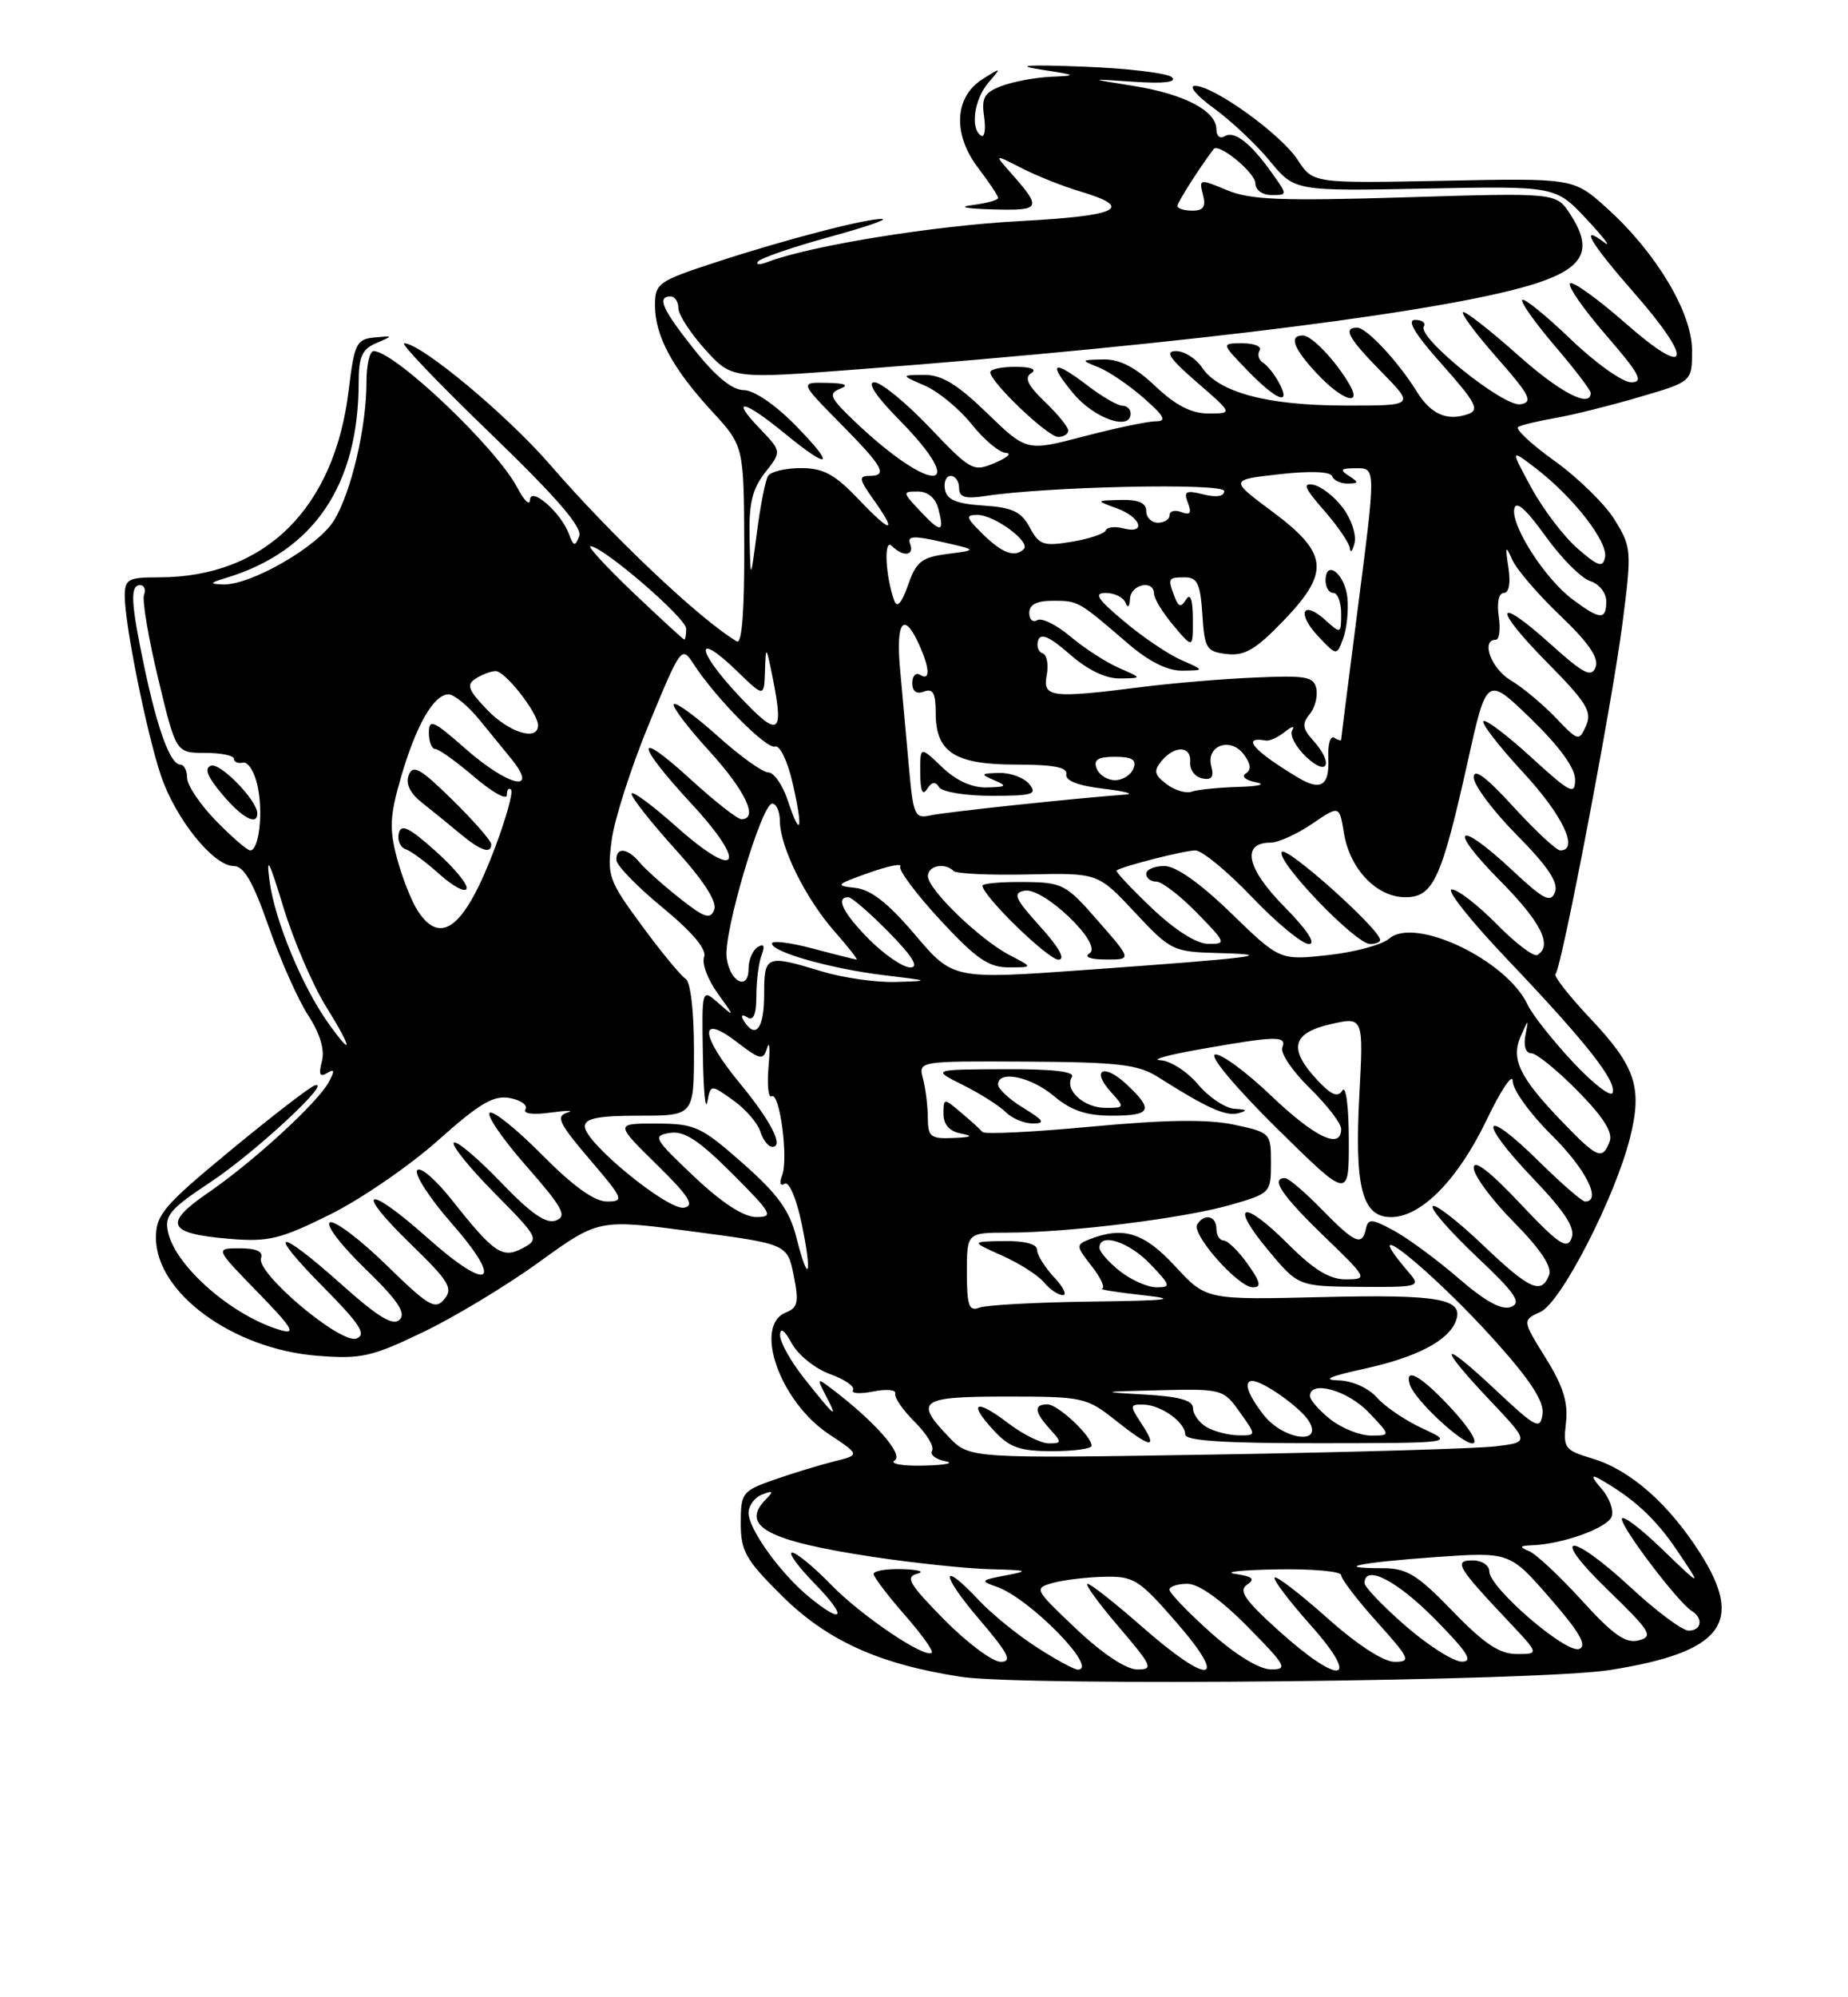 <?xml version="1.0" encoding="UTF-8" standalone="no"?>
<!DOCTYPE svg PUBLIC "-//W3C//DTD SVG 1.1//EN" "http://www.w3.org/Graphics/SVG/1.1/DTD/svg11.dtd" >
<svg xmlns="http://www.w3.org/2000/svg" xmlns:xlink="http://www.w3.org/1999/xlink" version="1.1" viewBox="0 0 237 256">
 <g >
 <path fill="currentColor"
d=" M 206.48 214.05 C 220.92 211.76 223.78 208.01 217.98 198.98 C 213.94 192.68 209.04 188.39 204.23 186.95 C 200.65 185.88 200.45 185.61 200.83 182.35 C 201.13 179.77 200.47 177.66 198.23 174.06 C 195.22 169.22 195.22 169.22 197.56 168.15 C 200.21 166.95 207.16 153.41 209.06 145.77 C 210.65 139.35 209.75 136.68 203.96 130.55 C 201.24 127.67 199.23 125.11 199.49 124.85 C 200.28 124.05 206.76 90.14 208.08 79.87 C 209.28 70.55 209.24 70.13 207.07 66.62 C 205.84 64.62 202.37 61.23 199.37 59.08 C 196.37 56.93 194.27 54.97 194.71 54.72 C 195.14 54.47 197.30 53.95 199.50 53.57 C 201.70 53.19 206.54 51.98 210.25 50.89 C 217.00 48.92 217.00 48.92 217.00 44.91 C 217.00 40.06 212.38 32.35 206.07 26.67 C 201.81 22.83 201.81 22.83 185.10 23.17 C 168.39 23.50 168.39 23.50 166.43 20.50 C 164.28 17.20 155.67 11.00 153.24 11.00 C 152.39 11.00 153.49 12.30 155.68 13.88 C 157.87 15.47 161.10 18.51 162.85 20.63 C 166.03 24.50 166.03 24.50 182.77 24.17 C 199.50 23.84 199.50 23.84 203.50 28.12 C 205.70 30.48 206.71 31.81 205.75 31.08 C 202.47 28.60 203.99 31.18 209.50 37.46 C 217.34 46.38 216.74 48.70 208.48 41.44 C 204.89 38.29 201.68 35.99 201.35 36.32 C 201.01 36.65 203.09 39.64 205.97 42.96 C 210.28 47.94 210.85 49.00 209.19 49.00 C 208.08 49.00 204.60 46.52 201.44 43.48 C 198.28 40.45 195.49 38.18 195.23 38.44 C 194.97 38.69 196.84 41.34 199.38 44.31 C 201.92 47.28 204.00 50.00 204.00 50.36 C 204.00 52.37 200.06 50.32 194.66 45.50 C 191.27 42.48 188.13 40.01 187.67 40.00 C 187.21 40.00 189.11 42.59 191.89 45.75 C 196.24 50.69 196.67 51.54 194.99 51.82 C 192.81 52.17 181.73 43.25 182.60 41.84 C 182.88 41.38 182.38 41.00 181.48 41.00 C 180.36 41.00 181.47 42.83 184.95 46.73 C 189.26 51.57 189.78 52.55 188.29 53.07 C 185.58 54.02 183.51 53.11 181.69 50.18 C 179.29 46.31 175.26 42.00 174.05 42.00 C 172.18 42.00 172.92 43.35 177.21 47.71 C 181.42 52.00 181.42 52.00 172.46 51.98 C 162.52 51.97 156.28 50.30 154.15 47.10 C 153.38 45.95 151.88 45.00 150.82 45.00 C 149.35 45.00 149.99 45.96 153.50 49.00 C 158.12 53.00 158.12 53.00 154.99 53.00 C 152.79 53.00 150.78 51.97 148.18 49.51 C 145.60 47.06 143.60 46.03 141.50 46.07 C 138.58 46.13 138.56 46.15 140.89 47.08 C 142.21 47.61 144.81 49.38 146.68 51.02 C 149.35 53.37 149.68 54.00 148.22 54.00 C 147.20 54.00 143.06 54.87 139.01 55.93 C 131.66 57.86 131.66 57.86 126.58 52.94 C 122.76 49.24 120.76 48.03 118.50 48.05 C 115.50 48.08 115.50 48.08 118.63 49.44 C 120.35 50.19 123.05 52.42 124.63 54.40 C 126.21 56.38 128.18 58.02 129.00 58.05 C 129.82 58.07 129.20 58.65 127.61 59.32 C 124.82 60.52 124.53 60.36 119.21 54.78 C 116.18 51.60 112.99 49.00 112.14 49.00 C 111.16 49.00 112.34 50.80 115.29 53.78 C 124.53 63.17 119.59 63.47 109.72 54.12 C 106.45 51.02 106.18 50.45 107.72 49.84 C 108.95 49.36 108.43 49.12 106.03 49.07 C 102.57 49.00 102.57 49.00 107.78 54.28 C 113.33 59.90 113.93 61.00 111.43 61.00 C 110.12 61.00 110.21 61.48 111.93 63.90 C 115.15 68.42 114.38 68.48 110.15 64.04 C 107.05 60.78 105.61 60.00 102.71 60.00 C 100.74 60.00 98.84 60.45 98.50 61.00 C 98.16 61.55 97.51 64.82 97.07 68.25 C 96.25 74.50 96.25 74.50 96.13 68.88 C 96.03 64.54 96.48 62.66 98.12 60.57 C 100.25 57.87 100.25 57.87 97.44 54.93 C 93.59 50.92 95.37 51.24 100.57 55.50 C 106.52 60.38 107.27 59.87 102.00 54.50 C 99.41 51.86 96.67 50.00 95.38 50.00 C 93.92 50.00 91.78 48.26 89.09 44.87 C 84.94 39.67 84.19 38.00 86.00 38.00 C 86.55 38.00 87.00 38.67 87.00 39.50 C 87.00 40.32 88.54 42.70 90.43 44.79 C 93.85 48.58 93.85 48.58 110.18 47.33 C 152.91 44.06 186.59 39.78 197.19 36.26 C 203.23 34.26 204.32 31.94 201.35 27.41 C 199.57 24.70 199.57 24.70 180.27 25.29 C 164.33 25.78 160.34 25.62 157.35 24.37 C 153.84 22.91 153.75 22.92 154.27 24.93 C 154.68 26.49 154.34 27.00 152.91 27.00 C 151.86 27.00 151.00 26.73 151.00 26.40 C 151.00 25.94 153.80 21.55 155.64 19.11 C 156.29 18.27 161.00 22.14 161.00 23.52 C 161.00 24.35 161.91 25.00 163.07 25.00 C 165.14 25.00 165.14 25.00 163.11 22.16 C 160.37 18.30 158.29 16.70 157.04 17.47 C 156.47 17.83 156.00 17.43 156.00 16.58 C 156.00 14.21 151.89 12.06 145.40 11.02 C 139.50 10.08 139.50 10.08 145.39 10.48 C 149.22 10.74 150.94 10.54 150.31 9.91 C 149.78 9.38 144.65 8.76 138.92 8.54 C 131.69 8.27 130.03 8.38 133.50 8.92 C 138.10 9.62 138.21 9.70 134.82 9.84 C 132.79 9.93 129.93 10.46 128.45 11.02 C 126.22 11.87 125.85 12.52 126.21 14.96 C 126.44 16.58 126.27 17.67 125.82 17.39 C 124.41 16.52 124.92 12.75 126.75 10.61 C 128.48 8.59 128.47 8.59 126.00 10.15 C 122.39 12.43 122.16 17.20 125.43 21.50 C 126.84 23.35 128.00 25.09 128.00 25.37 C 128.00 25.65 126.54 26.05 124.75 26.28 C 122.78 26.52 123.79 26.74 127.31 26.84 C 133.55 27.01 133.68 26.74 129.60 22.12 C 127.50 19.75 127.50 19.75 131.00 21.54 C 132.93 22.53 136.28 23.87 138.45 24.51 C 145.60 26.64 143.56 27.66 130.78 28.34 C 119.82 28.92 103.98 31.48 98.50 33.56 C 97.40 33.98 96.84 33.95 97.24 33.50 C 97.65 33.05 101.70 31.66 106.24 30.41 C 110.79 29.17 113.89 28.12 113.14 28.07 C 111.21 27.97 100.80 30.67 91.75 33.63 C 84.39 36.04 84.00 36.32 84.00 39.13 C 84.00 43.04 86.25 47.23 91.29 52.70 C 95.40 57.16 95.40 57.16 95.45 69.98 C 95.48 78.27 95.15 82.59 94.50 82.21 C 89.83 79.46 78.44 68.69 70.56 59.58 C 65.04 53.20 53.99 44.00 51.84 44.00 C 51.32 44.00 56.30 49.20 62.90 55.56 C 71.41 63.77 74.71 67.59 74.28 68.72 C 73.75 70.10 73.56 70.05 72.95 68.41 C 71.92 65.65 68.01 62.27 67.96 64.10 C 67.94 64.87 67.21 64.15 66.34 62.50 C 63.66 57.39 50.61 45.00 47.91 45.00 C 47.41 45.00 47.00 46.78 47.00 48.95 C 47.00 54.75 45.06 63.04 42.85 66.68 C 40.81 70.05 32.11 75.06 28.55 74.91 C 26.82 74.84 26.89 74.71 29.01 74.07 C 40.28 70.64 46.00 62.17 46.00 48.92 C 46.00 45.74 46.45 44.74 48.25 43.98 C 50.47 43.03 50.46 43.02 48.00 43.26 C 45.71 43.48 45.44 44.04 44.72 50.00 C 42.90 65.19 33.96 74.00 20.37 74.00 C 16.42 74.00 16.00 74.23 16.00 76.41 C 16.00 80.02 18.77 93.78 20.61 99.32 C 22.45 104.88 27.36 111.00 29.97 111.00 C 31.28 111.00 32.45 113.03 34.45 118.75 C 35.94 123.01 38.22 128.13 39.52 130.13 C 41.06 132.51 41.67 134.56 41.28 136.04 C 40.84 137.71 41.02 138.10 41.94 137.54 C 42.91 136.94 42.96 137.21 42.18 138.67 C 40.76 141.32 32.48 148.91 26.66 152.90 C 20.87 156.87 21.47 158.13 29.51 158.79 C 34.42 159.20 35.97 158.82 42.30 155.68 C 46.26 153.72 52.50 149.44 56.16 146.18 C 61.53 141.39 63.32 140.34 65.40 140.74 C 66.82 141.01 67.71 141.66 67.39 142.18 C 67.04 142.75 68.35 142.92 70.65 142.60 C 72.77 142.31 73.71 142.32 72.74 142.61 C 71.25 143.07 71.69 143.99 75.61 148.58 C 79.97 153.68 80.10 154.00 77.84 154.00 C 76.23 154.00 73.49 152.03 69.55 148.05 C 66.31 144.77 63.27 142.33 62.81 142.62 C 62.34 142.91 64.45 145.99 67.50 149.46 C 72.16 154.77 72.77 155.88 71.31 156.43 C 70.05 156.92 68.11 155.57 64.19 151.49 C 61.22 148.40 58.53 146.14 58.20 146.46 C 57.88 146.79 60.23 149.70 63.43 152.93 C 69.07 158.63 69.18 158.84 67.06 159.97 C 64.43 161.37 63.38 160.66 57.90 153.74 C 55.82 151.12 53.84 149.44 53.50 150.01 C 53.15 150.57 55.12 153.61 57.89 156.76 C 64.73 164.56 62.82 165.78 54.87 158.70 C 46.94 151.63 45.24 152.25 52.71 159.49 C 57.56 164.19 58.14 165.13 56.99 166.51 C 55.81 167.93 54.98 167.44 49.58 162.17 C 46.24 158.91 42.97 156.43 42.33 156.67 C 41.68 156.92 43.66 159.54 46.78 162.56 C 50.98 166.62 52.11 168.29 51.26 169.14 C 50.41 169.99 48.53 168.85 43.81 164.64 C 35.49 157.21 34.00 157.42 41.46 164.96 C 46.18 169.73 47.03 171.05 45.72 171.56 C 43.70 172.33 32.78 163.13 33.48 161.25 C 33.78 160.41 32.88 160.00 30.75 160.00 C 27.57 160.00 27.57 160.00 33.03 165.61 C 37.48 170.17 38.03 171.08 36.00 170.49 C 29.89 168.73 22.58 162.40 21.57 158.00 C 21.06 155.81 21.74 155.00 27.02 151.50 C 32.70 147.74 42.85 138.32 40.35 139.13 C 39.72 139.33 34.88 143.06 29.60 147.42 C 21.01 154.51 20.00 155.69 20.00 158.64 C 20.00 165.70 29.83 172.90 40.67 173.77 C 46.28 174.22 47.64 173.92 54.20 170.77 C 58.22 168.85 64.94 164.80 69.14 161.76 C 76.78 156.24 76.78 156.24 88.88 157.85 C 100.97 159.45 100.97 159.45 101.79 163.48 C 102.47 166.88 102.32 167.61 100.80 168.22 C 96.57 169.90 100.02 179.66 106.32 183.83 C 110.32 186.48 110.32 186.48 106.91 187.33 C 105.03 187.80 101.59 188.85 99.25 189.67 C 95.19 191.10 95.00 191.35 95.00 195.23 C 95.00 198.82 95.63 199.93 100.25 204.51 C 106.07 210.29 112.75 213.31 123.23 214.92 C 131.44 216.17 197.45 215.49 206.48 214.05 Z  M 137.00 55.19 C 137.00 54.74 135.65 53.08 134.00 51.50 C 131.81 49.40 131.33 48.41 132.25 47.83 C 133.02 47.34 132.25 47.02 130.25 47.02 C 128.46 47.01 127.00 47.32 127.00 47.71 C 127.00 48.98 134.37 56.00 135.70 56.00 C 136.42 56.00 137.00 55.63 137.00 55.19 Z  M 145.00 53.00 C 145.00 52.45 144.52 52.00 143.93 52.00 C 143.35 52.00 141.39 50.88 139.59 49.50 C 135.03 46.02 134.29 46.38 137.65 50.43 C 140.32 53.64 145.00 55.28 145.00 53.00 Z  M 164.03 49.06 C 163.46 47.99 162.53 46.83 161.98 46.49 C 161.42 46.14 161.23 45.44 161.54 44.93 C 161.86 44.42 160.88 44.00 159.36 44.00 C 156.61 44.00 156.61 44.00 160.00 47.50 C 163.73 51.35 165.65 52.09 164.03 49.06 Z  M 173.05 49.25 C 171.28 46.21 168.22 43.00 167.09 43.00 C 165.26 43.00 165.86 44.64 168.90 47.89 C 172.11 51.33 174.77 52.19 173.05 49.25 Z  M 132.95 211.13 C 130.50 209.56 127.18 206.86 125.56 205.13 C 120.58 199.82 120.57 201.68 125.54 207.50 C 129.33 211.93 129.87 213.00 128.34 213.00 C 127.29 213.00 124.03 210.57 121.10 207.60 C 116.61 203.05 116.06 202.12 117.63 201.71 C 118.66 201.45 117.81 201.18 115.75 201.12 C 113.69 201.05 112.02 201.34 112.04 201.75 C 112.07 202.16 113.85 204.51 116.00 206.96 C 118.15 209.41 119.73 211.60 119.50 211.83 C 118.68 212.65 110.40 207.07 106.55 203.08 C 104.37 200.84 102.14 199.00 101.59 199.00 C 101.04 199.00 102.35 200.80 104.50 203.00 C 108.69 207.29 108.25 208.36 103.78 204.70 C 100.11 201.70 96.00 196.00 96.00 193.91 C 96.00 192.98 96.79 191.91 97.75 191.55 C 99.15 191.01 99.25 191.13 98.25 192.14 C 94.83 195.58 98.38 197.50 111.90 199.54 C 117.18 200.34 123.97 201.05 127.00 201.13 C 131.84 201.25 132.08 201.34 129.00 201.92 C 125.76 202.53 125.67 202.64 127.82 203.38 C 132.02 204.82 141.01 214.00 138.23 214.00 C 137.77 214.00 135.39 212.71 132.95 211.13 Z  M 138.01 208.77 C 132.64 203.69 132.58 203.57 135.01 202.89 C 136.38 202.51 139.35 202.15 141.60 202.10 C 145.41 202.01 146.07 202.42 150.92 208.00 C 157.71 215.81 155.11 216.10 146.46 208.50 C 143.01 205.47 139.87 203.00 139.47 203.00 C 139.08 203.00 140.87 205.47 143.46 208.50 C 147.79 213.57 147.97 214.00 145.83 213.98 C 144.41 213.97 141.35 211.93 138.01 208.77 Z  M 155.23 209.22 C 152.33 206.62 149.97 204.16 149.98 203.75 C 149.99 203.34 151.03 203.00 152.28 203.00 C 153.73 203.00 156.57 205.02 160.00 208.50 C 164.96 213.52 165.22 214.00 162.97 213.97 C 161.47 213.95 158.43 212.08 155.23 209.22 Z  M 164.00 209.02 C 159.65 205.10 158.80 203.87 159.92 203.12 C 161.02 202.39 160.67 202.07 158.42 201.73 C 156.82 201.49 159.21 201.23 163.75 201.15 C 168.29 201.07 172.00 201.40 172.00 201.89 C 172.00 202.38 174.07 205.08 176.59 207.89 C 180.83 212.61 181.00 213.00 178.84 213.00 C 177.42 212.99 174.04 210.80 170.20 207.37 C 166.74 204.29 163.71 201.96 163.47 202.20 C 163.23 202.44 165.31 205.19 168.10 208.32 C 174.65 215.68 171.91 216.15 164.00 209.02 Z  M 180.25 208.39 C 177.36 205.87 175.00 203.41 175.00 202.91 C 175.00 200.46 179.12 202.56 184.00 207.50 C 188.21 211.76 188.99 212.99 187.47 212.98 C 186.38 212.96 183.14 210.90 180.25 208.39 Z  M 186.29 206.50 C 181.75 201.81 180.42 201.00 177.31 201.00 C 170.82 201.00 174.26 200.28 184.06 199.58 C 193.62 198.91 193.62 198.91 198.79 204.85 C 202.58 209.20 203.58 210.95 202.53 211.35 C 200.85 211.99 191.00 203.50 191.00 201.41 C 191.00 200.63 190.04 200.00 188.88 200.00 C 186.38 200.00 186.87 200.83 193.40 207.75 C 197.42 212.00 197.42 212.00 194.51 212.00 C 192.31 212.00 190.33 210.68 186.29 206.50 Z  M 202.88 205.15 C 200.05 202.04 197.00 199.19 196.11 198.82 C 194.79 198.26 194.86 198.13 196.50 198.06 C 200.39 197.92 206.12 195.86 206.68 194.40 C 206.99 193.59 206.40 191.96 205.37 190.79 C 204.15 189.40 204.02 188.95 205.00 189.49 C 209.44 191.97 212.32 194.61 215.14 198.82 C 218.29 203.50 218.29 203.50 213.14 198.54 C 210.31 195.81 208.00 194.08 208.00 194.70 C 208.00 195.90 215.22 205.40 216.95 206.47 C 218.48 207.42 218.23 209.00 216.56 209.00 C 215.76 209.00 212.44 206.53 209.17 203.50 C 201.20 196.12 198.57 196.43 206.25 203.84 C 211.69 209.10 212.08 209.75 210.16 210.25 C 208.49 210.68 206.90 209.57 202.88 205.15 Z  M 114.74 187.18 C 115.93 186.43 112.15 182.15 106.59 177.95 C 104.77 176.57 104.74 176.62 105.97 179.00 C 107.55 182.03 107.09 181.65 103.09 176.61 C 101.39 174.47 100.02 172.00 100.04 171.11 C 100.07 170.09 100.61 170.48 101.54 172.18 C 102.34 173.66 104.55 175.43 106.44 176.12 C 108.34 176.80 109.67 177.72 109.40 178.17 C 109.12 178.61 110.29 178.69 111.99 178.35 C 113.70 178.01 114.96 178.13 114.81 178.62 C 114.66 179.10 115.79 180.74 117.32 182.26 C 118.85 183.78 119.85 185.43 119.54 185.94 C 119.23 186.44 119.99 187.05 121.24 187.29 C 122.48 187.53 121.25 187.78 118.50 187.85 C 115.72 187.92 114.05 187.62 114.74 187.18 Z  M 121.67 184.17 C 117.21 179.52 117.95 179.00 129.11 179.00 C 138.83 179.00 139.36 179.11 143.00 182.00 C 147.62 185.66 148.57 185.80 146.41 182.50 C 144.86 180.14 144.88 180.00 146.63 180.03 C 148.89 180.07 152.00 182.29 152.00 183.86 C 152.00 184.67 156.99 184.99 169.25 184.98 C 186.50 184.96 186.50 184.96 182.50 183.12 C 180.30 182.11 177.64 180.32 176.60 179.14 C 175.47 177.88 173.42 176.97 171.60 176.92 C 169.51 176.87 170.58 176.39 174.87 175.46 C 181.62 173.99 185.73 171.87 186.70 169.34 C 187.80 166.46 184.64 165.89 169.59 166.25 C 154.69 166.61 154.69 166.61 150.72 162.31 C 146.72 157.97 144.05 157.14 139.69 158.86 C 137.97 159.53 137.99 159.72 140.01 162.29 C 141.18 163.78 141.77 165.08 141.32 165.17 C 140.87 165.26 143.20 165.63 146.50 166.00 C 151.31 166.53 150.00 166.70 139.83 166.83 C 132.86 166.92 126.45 167.27 125.58 167.61 C 124.27 168.11 124.00 167.35 124.00 163.11 C 124.00 158.00 124.00 158.00 129.25 157.99 C 137.12 157.98 151.82 156.15 157.75 154.45 C 162.93 152.97 163.00 152.89 163.00 149.05 C 163.00 145.22 162.93 145.15 158.25 144.15 C 154.89 143.44 149.54 143.51 140.00 144.40 C 132.57 145.10 126.28 145.41 126.00 145.09 C 125.72 144.76 124.49 143.64 123.25 142.60 C 121.03 140.71 121.00 140.72 121.00 142.78 C 121.00 144.14 121.77 145.01 123.25 145.29 C 124.88 145.61 124.60 145.77 122.25 145.86 C 119.34 145.99 119.00 145.71 118.99 143.25 C 118.98 141.74 118.70 139.49 118.37 138.25 C 117.77 136.00 117.77 136.00 131.63 136.07 C 143.45 136.14 145.94 136.43 148.50 138.04 C 154.83 142.05 157.19 143.11 158.82 142.68 C 160.05 142.35 159.93 142.20 158.34 142.12 C 157.15 142.05 155.04 140.65 153.65 139.00 C 152.27 137.35 150.09 135.95 148.81 135.89 C 147.54 135.83 149.88 135.19 154.00 134.47 C 163.78 132.75 165.04 132.73 164.45 134.28 C 164.18 134.98 165.77 137.32 167.98 139.48 C 170.19 141.64 172.00 143.99 172.00 144.70 C 172.00 147.40 168.65 145.81 162.99 140.41 C 159.77 137.34 156.54 134.98 155.82 135.16 C 155.07 135.35 158.50 139.44 163.75 144.62 C 173.00 153.73 173.00 153.73 172.98 146.12 C 172.98 141.92 172.61 139.07 172.17 139.76 C 171.57 140.70 170.76 140.37 169.00 138.50 C 165.20 134.46 165.66 132.42 170.61 131.28 C 174.87 130.31 174.87 130.31 174.33 140.40 C 173.70 152.20 174.69 156.00 178.40 156.00 C 182.26 156.00 186.98 151.20 190.64 143.57 C 192.49 139.71 194.00 137.46 194.00 138.57 C 194.00 139.67 196.25 142.79 199.00 145.50 C 203.36 149.80 205.48 154.00 203.28 154.00 C 202.89 154.00 200.20 151.66 197.31 148.81 C 190.09 141.68 189.40 143.47 196.50 150.92 C 200.75 155.37 202.06 157.40 201.54 158.72 C 200.96 160.21 199.88 159.48 194.92 154.22 C 191.02 150.09 189.00 148.54 189.00 149.69 C 189.00 150.65 191.31 153.78 194.14 156.64 C 197.55 160.09 199.07 162.37 198.67 163.42 C 197.68 165.99 196.17 165.30 190.09 159.50 C 186.92 156.48 184.06 154.27 183.74 154.60 C 183.41 154.92 185.93 157.81 189.32 161.02 C 194.35 165.76 195.18 166.97 193.79 167.51 C 192.61 167.97 190.52 166.84 187.05 163.84 C 184.29 161.45 180.55 158.71 178.76 157.73 C 175.92 156.20 175.46 156.17 175.18 157.48 C 174.69 159.77 173.77 159.37 169.50 155.00 C 167.35 152.80 165.24 151.00 164.80 151.00 C 162.90 151.00 164.37 153.19 169.75 158.40 C 175.41 163.87 175.46 163.96 172.62 163.98 C 170.52 163.99 168.51 162.77 165.21 159.47 C 159.38 153.64 157.58 154.17 162.63 160.23 C 166.50 164.87 166.50 164.87 174.40 164.94 C 181.84 165.00 182.22 164.90 180.81 163.25 C 173.43 154.66 183.42 162.58 191.88 172.02 C 196.33 177.00 198.05 179.66 197.82 181.26 C 197.53 183.30 197.00 183.03 191.75 178.10 C 184.64 171.43 184.24 172.26 191.08 179.49 C 196.15 184.85 196.15 184.85 191.83 185.38 C 189.45 185.67 173.29 186.14 155.92 186.43 C 124.33 186.95 124.33 186.95 121.67 184.17 Z  M 140.00 185.31 C 140.00 184.06 135.67 180.00 134.33 180.00 C 132.56 180.00 132.65 180.96 134.65 183.17 C 136.20 184.88 136.19 185.00 134.50 185.00 C 133.50 185.00 131.15 183.83 129.28 182.40 C 125.11 179.22 124.10 179.74 127.44 183.34 C 129.48 185.54 130.77 186.00 134.95 186.00 C 137.73 186.00 140.00 185.69 140.00 185.31 Z  M 186.12 180.51 C 182.29 176.36 180.05 175.09 180.82 177.50 C 181.43 179.41 187.40 185.00 188.82 185.00 C 189.66 185.00 188.54 183.14 186.12 180.51 Z  M 135.17 163.69 C 133.98 162.41 133.00 160.84 133.00 160.19 C 133.00 159.45 131.40 159.03 128.75 159.07 C 124.50 159.14 124.50 159.14 128.51 160.93 C 130.71 161.91 133.13 163.45 133.88 164.36 C 134.63 165.26 135.72 166.00 136.30 166.00 C 136.88 166.00 136.37 164.96 135.17 163.69 Z  M 160.00 162.00 C 158.83 160.35 157.44 159.00 156.93 159.00 C 156.42 159.00 156.00 158.32 156.00 157.50 C 156.00 155.83 154.44 155.48 153.54 156.94 C 152.77 158.19 158.80 165.00 160.67 165.00 C 161.81 165.00 161.66 164.33 160.00 162.00 Z  M 131.25 142.01 C 129.46 140.92 128.00 139.57 128.00 139.01 C 128.00 137.12 132.20 137.99 135.18 140.50 C 137.37 142.34 139.32 143.00 142.58 143.00 C 147.65 143.00 148.00 142.28 144.50 139.00 C 141.56 136.24 139.86 137.08 142.49 139.99 C 144.27 141.95 144.25 142.00 141.78 142.00 C 138.99 142.00 136.46 139.68 137.47 138.04 C 137.90 137.35 135.03 137.01 128.81 137.04 C 119.50 137.08 119.50 137.08 123.50 139.07 C 125.70 140.17 128.16 141.73 128.96 142.53 C 129.77 143.34 131.34 144.00 132.46 144.00 C 134.11 143.99 133.87 143.61 131.25 142.01 Z  M 154.75 182.92 C 153.79 182.36 153.00 181.27 153.00 180.50 C 153.00 179.48 151.28 179.00 146.75 178.74 C 140.93 178.41 141.06 178.37 148.68 178.19 C 156.72 178.00 156.90 178.05 159.00 181.00 C 161.14 184.00 161.14 184.00 158.82 183.97 C 157.54 183.95 155.71 183.48 154.75 182.92 Z  M 162.07 181.37 C 160.03 178.77 159.43 177.00 160.60 177.00 C 161.97 177.00 166.75 180.38 167.84 182.12 C 169.80 185.25 164.60 184.58 162.07 181.37 Z  M 170.63 181.93 C 169.19 180.79 168.00 179.44 168.00 178.93 C 168.00 176.86 172.81 178.19 175.50 181.00 C 178.37 184.00 178.37 184.00 175.82 184.00 C 174.42 184.00 172.08 183.07 170.63 181.93 Z  M 143.63 162.93 C 142.19 161.79 141.00 160.44 141.00 159.93 C 141.00 157.94 144.76 159.15 147.50 162.00 C 150.14 164.76 150.21 165.00 148.32 165.00 C 147.19 165.00 145.08 164.07 143.63 162.93 Z  M 102.14 158.63 C 101.26 155.14 99.78 153.09 95.26 149.10 C 89.89 144.37 89.14 144.03 84.18 144.01 C 78.87 144.00 78.87 144.00 84.18 149.22 C 88.34 153.30 89.12 154.51 87.75 154.79 C 85.71 155.21 75.00 146.46 75.00 144.38 C 75.00 143.34 76.72 143.00 82.00 143.00 C 89.00 143.00 89.00 143.00 89.00 134.56 C 89.00 129.58 88.56 125.84 87.92 125.45 C 87.32 125.08 84.80 122.02 82.32 118.65 C 78.03 112.82 77.84 112.28 78.45 107.66 C 78.80 104.99 80.96 98.29 83.24 92.76 C 87.33 82.87 87.42 82.75 88.95 85.11 C 91.78 89.47 98.29 96.07 99.41 95.69 C 100.02 95.49 101.02 97.58 101.66 100.41 C 103.04 106.43 102.69 107.61 101.02 102.57 C 100.37 100.61 99.25 99.00 98.53 99.00 C 97.81 99.00 94.90 96.92 92.07 94.37 C 89.24 91.83 86.70 89.97 86.42 90.25 C 86.14 90.52 88.19 93.23 90.96 96.26 C 95.60 101.35 97.33 105.00 95.08 105.00 C 94.57 105.00 91.65 102.70 88.58 99.90 C 81.35 93.29 81.40 95.15 88.65 102.99 C 96.03 110.96 94.66 113.01 86.70 105.92 C 83.56 103.13 81.00 101.25 81.00 101.75 C 81.00 102.25 83.52 105.44 86.60 108.85 C 90.25 112.88 91.99 115.58 91.60 116.60 C 91.10 117.90 90.35 117.65 87.15 115.12 C 85.04 113.45 82.73 111.38 82.03 110.54 C 80.49 108.68 78.98 108.53 79.05 110.25 C 79.08 110.94 81.75 113.68 84.99 116.34 C 88.84 119.52 90.67 121.70 90.30 122.67 C 89.99 123.48 90.77 125.57 92.04 127.32 C 94.24 130.37 94.25 130.42 92.17 128.60 C 90.00 126.69 90.00 126.69 90.14 135.10 C 90.21 139.72 90.47 142.48 90.71 141.23 C 91.14 138.97 91.14 138.97 94.01 141.01 C 95.59 142.13 97.16 143.94 97.51 145.03 C 97.85 146.11 98.54 147.00 99.04 147.00 C 100.57 147.00 98.89 143.71 94.86 138.82 C 89.83 132.72 89.59 129.82 94.42 133.50 C 97.54 135.89 97.88 135.96 98.38 134.30 C 98.69 133.31 98.77 134.41 98.56 136.75 C 98.36 139.09 98.54 140.79 98.96 140.52 C 99.99 139.89 101.13 148.49 100.31 150.64 C 99.93 151.63 100.07 152.08 100.64 151.72 C 101.18 151.39 102.13 153.58 102.79 156.74 C 104.21 163.49 103.72 164.91 102.14 158.63 Z  M 89.00 150.79 C 83.85 145.92 83.65 145.57 85.90 145.21 C 87.74 144.91 89.59 146.12 93.89 150.41 C 99.01 155.53 99.27 156.00 96.99 155.99 C 95.37 155.99 92.58 154.18 89.00 150.79 Z  M 200.32 143.75 C 194.87 138.08 193.74 135.76 195.03 132.82 C 196.05 130.52 196.05 130.52 195.62 132.75 C 195.37 134.07 195.68 135.00 196.38 135.00 C 197.04 135.00 199.71 137.17 202.32 139.82 C 205.63 143.17 206.88 145.16 206.43 146.32 C 205.50 148.74 204.88 148.48 200.32 143.75 Z  M 201.72 136.13 C 199.12 133.35 196.51 130.05 195.92 128.79 C 193.25 123.06 181.45 117.43 178.15 120.31 C 177.24 121.10 173.71 122.05 170.31 122.42 C 164.12 123.09 164.12 123.09 157.88 117.04 C 153.89 113.17 150.81 111.00 149.32 111.00 C 148.05 111.00 147.00 111.45 147.00 112.00 C 147.00 112.55 147.58 113.00 148.30 113.00 C 149.01 113.00 151.35 114.80 153.50 117.00 C 157.25 120.84 157.31 121.00 154.95 120.98 C 153.43 120.96 150.69 119.22 147.69 116.37 C 145.05 113.85 143.02 111.69 143.19 111.57 C 144.01 111.01 151.92 109.00 153.30 109.00 C 154.15 109.00 157.43 111.70 160.58 115.00 C 163.73 118.30 167.01 121.00 167.86 121.00 C 168.84 121.00 167.64 119.18 164.68 116.18 C 159.84 111.27 159.16 108.00 162.97 108.00 C 163.93 108.00 166.31 106.92 168.25 105.61 C 171.77 103.21 171.77 103.21 172.35 106.75 C 173.10 111.39 176.55 115.00 180.23 115.00 C 183.81 115.00 184.87 112.70 188.24 97.57 C 190.67 86.64 190.67 86.64 196.34 92.13 C 199.98 95.66 202.00 98.43 202.00 99.91 C 202.00 101.96 201.41 101.66 196.37 97.06 C 193.28 94.23 190.52 92.15 190.24 92.43 C 189.96 92.71 192.26 95.68 195.36 99.03 C 200.41 104.48 202.56 109.00 200.10 109.00 C 199.61 109.00 196.91 106.49 194.10 103.42 C 190.59 99.57 189.00 98.40 189.00 99.64 C 189.00 100.63 191.49 103.96 194.54 107.04 C 198.50 111.04 199.89 113.12 199.42 114.34 C 198.87 115.78 197.99 115.33 193.93 111.53 C 186.89 104.95 185.54 105.97 192.28 112.78 C 197.63 118.18 199.15 121.17 197.17 122.40 C 196.71 122.68 194.36 120.91 191.96 118.46 C 189.55 116.01 186.95 114.00 186.18 114.00 C 185.41 114.00 188.62 118.05 193.33 122.99 C 203.46 133.64 207.32 138.53 206.81 140.06 C 206.61 140.67 204.31 138.91 201.72 136.13 Z  M 177.00 120.48 C 177.00 119.12 164.92 108.32 164.38 109.20 C 163.65 110.38 173.85 121.00 175.72 121.00 C 176.42 121.00 177.00 120.76 177.00 120.48 Z  M 42.04 131.05 C 38.75 126.43 35.24 117.94 34.58 113.00 C 34.11 109.52 34.51 110.25 36.33 116.24 C 37.63 120.50 40.09 126.23 41.80 128.99 C 45.22 134.49 45.36 135.72 42.04 131.05 Z  M 95.40 130.85 C 94.96 130.13 95.13 129.96 95.85 130.40 C 96.63 130.89 97.00 130.01 97.00 127.64 C 97.00 125.73 97.30 123.38 97.67 122.42 C 98.13 121.23 97.97 120.90 97.17 121.39 C 96.53 121.79 96.00 123.03 96.00 124.14 C 96.00 127.11 93.56 125.85 93.18 122.69 C 92.80 119.44 97.68 103.00 99.03 103.00 C 99.56 103.00 100.01 104.01 100.02 105.25 C 100.05 108.57 103.29 115.12 106.97 119.32 C 108.75 121.34 110.05 122.99 109.85 122.99 C 109.66 122.98 107.14 122.35 104.25 121.58 C 101.36 120.81 99.00 120.52 99.00 120.93 C 99.00 122.04 106.64 124.19 113.50 125.01 C 119.30 125.70 119.35 125.73 114.91 125.86 C 112.38 125.94 108.11 125.33 105.41 124.51 C 98.21 122.33 98.00 122.41 98.00 127.50 C 98.00 131.83 96.90 133.26 95.40 130.85 Z  M 117.36 119.82 C 113.90 115.75 111.69 114.01 109.67 113.80 C 107.06 113.52 107.19 113.38 111.40 111.88 C 113.91 110.99 115.73 110.62 115.46 111.06 C 115.19 111.50 117.50 114.59 120.59 117.93 C 125.18 122.88 126.79 124.00 129.36 123.99 C 132.50 123.99 132.50 123.99 129.50 122.43 C 125.69 120.46 119.00 114.00 119.00 112.30 C 119.00 110.95 121.18 110.52 122.30 111.64 C 122.66 111.99 126.96 112.19 131.88 112.08 C 140.81 111.88 140.81 111.88 145.54 116.94 C 150.17 121.89 150.41 122.00 156.39 122.16 C 164.07 122.36 160.86 122.77 139.36 124.31 C 122.22 125.54 122.22 125.54 117.36 119.82 Z  M 133.40 118.76 C 130.14 115.15 129.84 114.46 131.39 114.16 C 133.83 113.69 141.51 121.06 139.74 122.18 C 138.99 122.66 139.82 122.98 141.83 122.98 C 145.16 123.00 145.16 123.00 140.83 118.05 C 136.69 113.30 136.27 113.09 131.25 113.05 C 128.36 113.02 126.00 113.24 126.00 113.52 C 126.00 114.82 134.41 123.00 135.74 123.00 C 136.69 123.00 135.85 121.47 133.40 118.76 Z  M 111.53 120.47 C 108.15 117.08 107.10 115.00 108.79 115.00 C 109.23 115.00 111.57 117.03 114.00 119.50 C 117.06 122.62 117.90 124.00 116.74 124.00 C 115.82 124.00 113.48 122.41 111.53 120.47 Z  M 53.58 116.75 C 52.77 115.51 51.57 112.47 50.91 109.99 C 49.91 106.21 49.99 104.55 51.43 99.60 C 53.37 92.93 55.63 89.00 57.53 89.00 C 58.24 89.00 60.02 90.46 61.48 92.25 C 62.94 94.04 64.78 96.29 65.57 97.26 C 69.21 101.74 65.23 100.84 59.64 95.92 C 55.58 92.34 55.00 92.09 55.00 93.92 C 55.00 95.06 55.37 96.00 55.82 96.00 C 56.27 96.00 58.52 97.61 60.82 99.58 C 63.12 101.55 65.00 102.60 65.00 101.91 C 65.00 101.23 65.24 100.91 65.54 101.21 C 65.84 101.50 64.92 104.82 63.51 108.58 C 59.65 118.83 56.58 121.36 53.58 116.75 Z  M 55.84 109.07 C 52.45 106.04 51.42 105.55 51.14 106.81 C 50.94 107.70 51.33 108.61 52.01 108.84 C 52.69 109.06 54.65 110.51 56.37 112.06 C 58.09 113.60 59.65 114.43 59.84 113.90 C 60.03 113.37 58.23 111.20 55.84 109.07 Z  M 63.00 108.21 C 63.00 107.78 60.77 105.22 58.04 102.54 C 53.93 98.50 52.96 97.94 52.42 99.34 C 51.99 100.46 52.58 101.67 54.14 102.90 C 55.44 103.92 57.62 105.70 59.00 106.85 C 61.64 109.05 63.00 109.51 63.00 108.21 Z  M 27.70 105.21 C 25.67 103.12 24.00 100.65 24.00 99.71 C 24.00 98.77 23.60 98.00 23.12 98.00 C 21.85 98.00 20.20 93.52 18.51 85.50 C 16.77 77.25 16.66 75.00 17.97 75.00 C 18.50 75.00 18.73 75.56 18.47 76.25 C 18.22 76.94 19.03 81.78 20.29 87.00 C 22.57 96.50 22.57 96.50 26.29 96.50 C 28.33 96.50 30.00 96.84 30.00 97.25 C 30.00 97.66 30.52 97.89 31.17 97.75 C 31.81 97.61 32.65 98.95 33.03 100.72 C 33.78 104.14 33.22 109.00 32.09 109.00 C 31.71 109.00 29.74 107.29 27.70 105.21 Z  M 33.00 104.25 C 32.98 102.59 28.27 97.74 27.07 98.14 C 26.16 98.45 26.58 99.54 28.48 101.79 C 31.03 104.83 33.01 105.90 33.00 104.25 Z  M 116.56 98.25 C 116.23 94.54 115.72 88.91 115.43 85.75 C 114.87 79.67 115.90 78.30 117.84 82.55 C 119.26 85.68 119.33 87.32 118.00 86.50 C 117.45 86.16 117.00 86.63 117.00 87.55 C 117.00 88.62 117.54 89.01 118.50 88.64 C 119.65 88.20 120.00 88.84 120.00 91.38 C 120.00 96.43 122.45 98.00 130.33 98.00 C 135.13 98.00 136.93 98.35 136.75 99.25 C 136.59 100.06 138.27 100.71 141.50 101.09 C 144.25 101.42 145.54 101.76 144.36 101.84 C 137.72 102.33 121.19 104.09 119.33 104.51 C 117.31 104.96 117.12 104.53 116.56 98.25 Z  M 120.43 100.89 C 120.81 101.51 123.83 102.00 127.18 102.00 C 132.46 102.00 133.08 101.81 132.00 100.50 C 131.32 99.67 129.57 99.03 128.13 99.07 C 125.76 99.13 125.70 99.23 127.50 100.00 C 129.23 100.74 129.10 100.87 126.55 100.93 C 124.65 100.98 122.62 100.05 120.80 98.31 C 118.00 95.63 118.00 95.63 118.02 99.06 C 118.03 101.37 118.31 102.05 118.89 101.14 C 119.49 100.20 119.96 100.12 120.43 100.89 Z  M 149.60 100.50 C 148.03 99.31 147.92 98.80 148.97 97.53 C 150.68 95.48 152.81 95.59 152.64 97.71 C 152.56 98.65 153.25 99.58 154.17 99.77 C 155.39 100.02 155.71 99.60 155.34 98.20 C 154.64 95.53 157.85 94.41 159.54 96.73 C 160.44 97.95 160.50 98.69 159.75 99.15 C 159.16 99.52 159.76 100.02 161.09 100.27 C 162.44 100.53 161.44 100.79 158.83 100.86 C 156.26 100.94 153.56 101.21 152.83 101.47 C 152.10 101.73 150.65 101.30 149.60 100.50 Z  M 166.51 99.69 C 160.76 96.25 159.08 94.33 162.36 94.92 C 162.83 95.00 163.92 94.49 164.80 93.79 C 165.67 93.08 166.09 93.00 165.72 93.60 C 165.36 94.21 166.17 95.75 167.53 97.03 C 170.34 99.66 171.04 97.81 168.36 94.85 C 167.05 93.40 166.97 92.74 167.94 91.57 C 168.62 90.76 169.01 89.29 168.82 88.30 C 168.52 86.73 167.54 86.55 160.99 86.84 C 156.87 87.01 150.35 87.56 146.50 88.05 C 134.79 89.54 133.69 89.40 134.24 86.53 C 134.50 85.18 134.26 83.92 133.70 83.73 C 133.15 83.55 132.90 82.79 133.15 82.05 C 133.47 81.10 134.64 81.62 137.18 83.85 C 139.47 85.86 141.80 86.99 143.63 86.96 C 146.50 86.92 146.50 86.92 143.50 85.61 C 141.85 84.89 139.05 83.08 137.27 81.58 C 135.49 80.08 133.58 79.14 133.02 79.49 C 132.46 79.83 132.00 79.42 132.00 78.56 C 132.00 77.49 132.95 77.00 135.04 77.00 C 138.28 77.00 138.31 77.02 144.62 82.45 C 147.33 84.79 149.73 85.99 151.62 85.96 C 154.50 85.92 154.50 85.92 151.50 84.60 C 149.85 83.88 146.54 81.65 144.16 79.64 C 140.72 76.77 140.23 76.00 141.82 76.00 C 142.93 76.00 144.06 76.56 144.34 77.25 C 144.64 78.00 144.87 77.80 144.92 76.75 C 145.01 74.88 148.00 74.25 148.00 76.11 C 148.00 76.71 149.12 78.55 150.50 80.18 C 153.00 83.15 153.00 83.15 152.98 79.33 C 152.97 76.85 152.67 75.97 152.12 76.83 C 151.45 77.90 151.15 77.83 150.64 76.50 C 149.73 74.12 149.79 74.00 151.95 74.00 C 153.56 74.00 153.94 74.82 154.20 78.75 C 154.48 83.14 154.71 83.52 157.35 83.83 C 159.64 84.09 161.06 83.25 164.66 79.50 C 170.61 73.29 170.34 70.90 163.10 65.52 C 157.70 61.50 157.70 61.50 164.10 60.78 C 168.01 60.34 170.63 60.44 170.83 61.03 C 171.02 61.56 171.92 61.99 172.83 61.98 C 174.27 61.97 174.30 61.84 173.00 61.00 C 171.79 60.22 171.93 60.03 173.75 60.02 C 176.51 60.00 176.51 59.55 174.00 79.00 C 172.90 87.53 172.00 94.64 172.00 94.81 C 172.00 94.98 171.60 94.87 171.10 94.56 C 170.61 94.26 170.27 95.42 170.35 97.15 C 170.52 100.69 169.42 101.42 166.51 99.69 Z  M 172.80 76.61 C 172.49 73.56 170.00 71.60 170.00 74.42 C 170.00 75.29 170.45 76.00 171.00 76.00 C 171.55 76.00 172.00 77.19 172.00 78.65 C 172.00 81.25 171.95 81.27 169.99 79.49 C 167.05 76.83 166.25 78.57 169.04 81.54 C 171.43 84.08 171.43 84.08 172.26 81.83 C 172.72 80.59 172.96 78.24 172.80 76.61 Z  M 172.24 65.12 C 171.17 63.68 169.46 62.34 168.44 62.14 C 167.01 61.86 167.31 62.58 169.80 65.42 C 171.56 67.43 173.05 69.62 173.12 70.28 C 173.18 70.95 173.45 70.65 173.71 69.62 C 173.98 68.59 173.32 66.56 172.24 65.12 Z  M 140.64 98.50 C 140.21 97.38 140.80 97.00 143.00 97.00 C 145.20 97.00 145.79 97.38 145.36 98.50 C 145.05 99.33 143.98 100.00 143.00 100.00 C 142.02 100.00 140.95 99.33 140.64 98.50 Z  M 199.49 91.97 C 197.84 90.25 195.26 88.10 193.75 87.20 C 191.24 85.71 189.87 82.00 191.83 82.00 C 192.28 82.00 192.46 80.65 192.21 79.00 C 191.95 77.23 192.22 76.00 192.86 76.00 C 193.53 76.00 193.75 74.73 193.45 72.75 C 193.02 69.97 193.09 69.82 193.94 71.74 C 194.48 72.97 197.25 76.20 200.10 78.91 C 203.74 82.38 205.08 84.34 204.63 85.51 C 204.10 86.89 203.11 86.39 198.86 82.56 C 191.67 76.10 191.40 77.82 198.48 84.98 C 203.46 90.02 204.21 91.22 203.41 93.01 C 202.50 95.05 202.40 95.02 199.49 91.97 Z  M 62.45 90.95 C 60.02 88.41 59.78 87.75 61.02 86.97 C 61.83 86.45 62.98 86.02 63.56 86.02 C 64.78 86.00 69.00 91.39 69.00 92.96 C 69.00 95.05 65.30 93.92 62.45 90.95 Z  M 94.65 89.06 C 89.21 83.24 89.10 80.77 94.51 86.01 C 98.00 89.39 98.00 89.39 98.11 85.95 C 98.21 82.67 98.26 82.72 99.12 87.00 C 100.57 94.30 99.86 94.63 94.65 89.06 Z  M 81.22 75.97 C 77.77 72.68 75.30 70.00 75.72 70.01 C 77.32 70.02 88.00 79.22 88.00 80.58 C 88.00 81.36 87.89 81.98 87.75 81.97 C 87.61 81.95 84.68 79.25 81.22 75.97 Z  M 201.68 76.83 C 198.16 74.21 193.78 67.40 194.20 65.22 C 194.41 64.11 195.69 65.22 198.19 68.70 C 200.21 71.52 202.80 74.12 203.94 74.48 C 205.08 74.84 206.00 75.99 206.00 77.07 C 206.00 79.51 205.20 79.46 201.68 76.83 Z  M 114.69 77.00 C 113.54 73.81 113.32 68.92 114.37 69.97 C 115.82 71.42 117.31 71.25 116.72 69.71 C 116.32 68.68 117.15 68.63 120.80 69.46 C 125.37 70.50 125.37 70.50 121.52 71.00 C 118.19 71.43 117.50 71.98 116.45 75.00 C 115.64 77.31 115.04 77.99 114.69 77.00 Z  M 202.30 70.29 C 200.54 68.76 197.88 65.25 196.38 62.50 C 193.67 57.50 193.67 57.50 197.07 60.11 C 201.82 63.77 206.25 69.49 205.84 71.44 C 205.56 72.80 204.95 72.60 202.30 70.29 Z  M 126.02 68.44 C 123.87 66.32 123.78 66.00 125.36 66.00 C 127.52 66.00 132.21 69.45 131.30 70.37 C 130.16 71.51 128.54 70.92 126.02 68.44 Z  M 132.06 67.60 C 130.97 65.58 129.84 65.04 126.12 64.80 C 122.68 64.58 121.43 64.06 121.19 62.75 C 121.00 61.79 121.34 61.00 121.93 61.00 C 122.52 61.00 123.00 61.70 123.00 62.55 C 123.00 63.72 123.77 63.97 126.25 63.59 C 134.28 62.35 157.00 61.87 157.00 62.94 C 157.00 63.63 156.01 63.79 154.34 63.37 C 152.07 62.80 151.77 62.97 152.35 64.46 C 152.85 65.77 152.63 66.07 151.51 65.64 C 150.68 65.32 150.00 65.50 150.00 66.03 C 150.00 66.56 149.32 67.00 148.50 67.00 C 147.68 67.00 147.00 66.33 147.00 65.50 C 147.00 64.46 146.01 64.02 143.75 64.08 C 140.50 64.16 140.50 64.16 143.25 65.16 C 146.36 66.30 147.05 68.51 144.05 67.72 C 142.97 67.44 141.96 67.56 141.80 67.99 C 141.63 68.41 139.68 69.07 137.45 69.44 C 133.81 70.04 133.26 69.85 132.06 67.60 Z  M 118.00 65.50 C 115.72 63.07 115.71 63.00 117.71 63.00 C 118.99 63.00 119.98 63.83 120.34 65.21 C 121.15 68.30 120.69 68.36 118.00 65.50 Z "/>
</g>
</svg>
